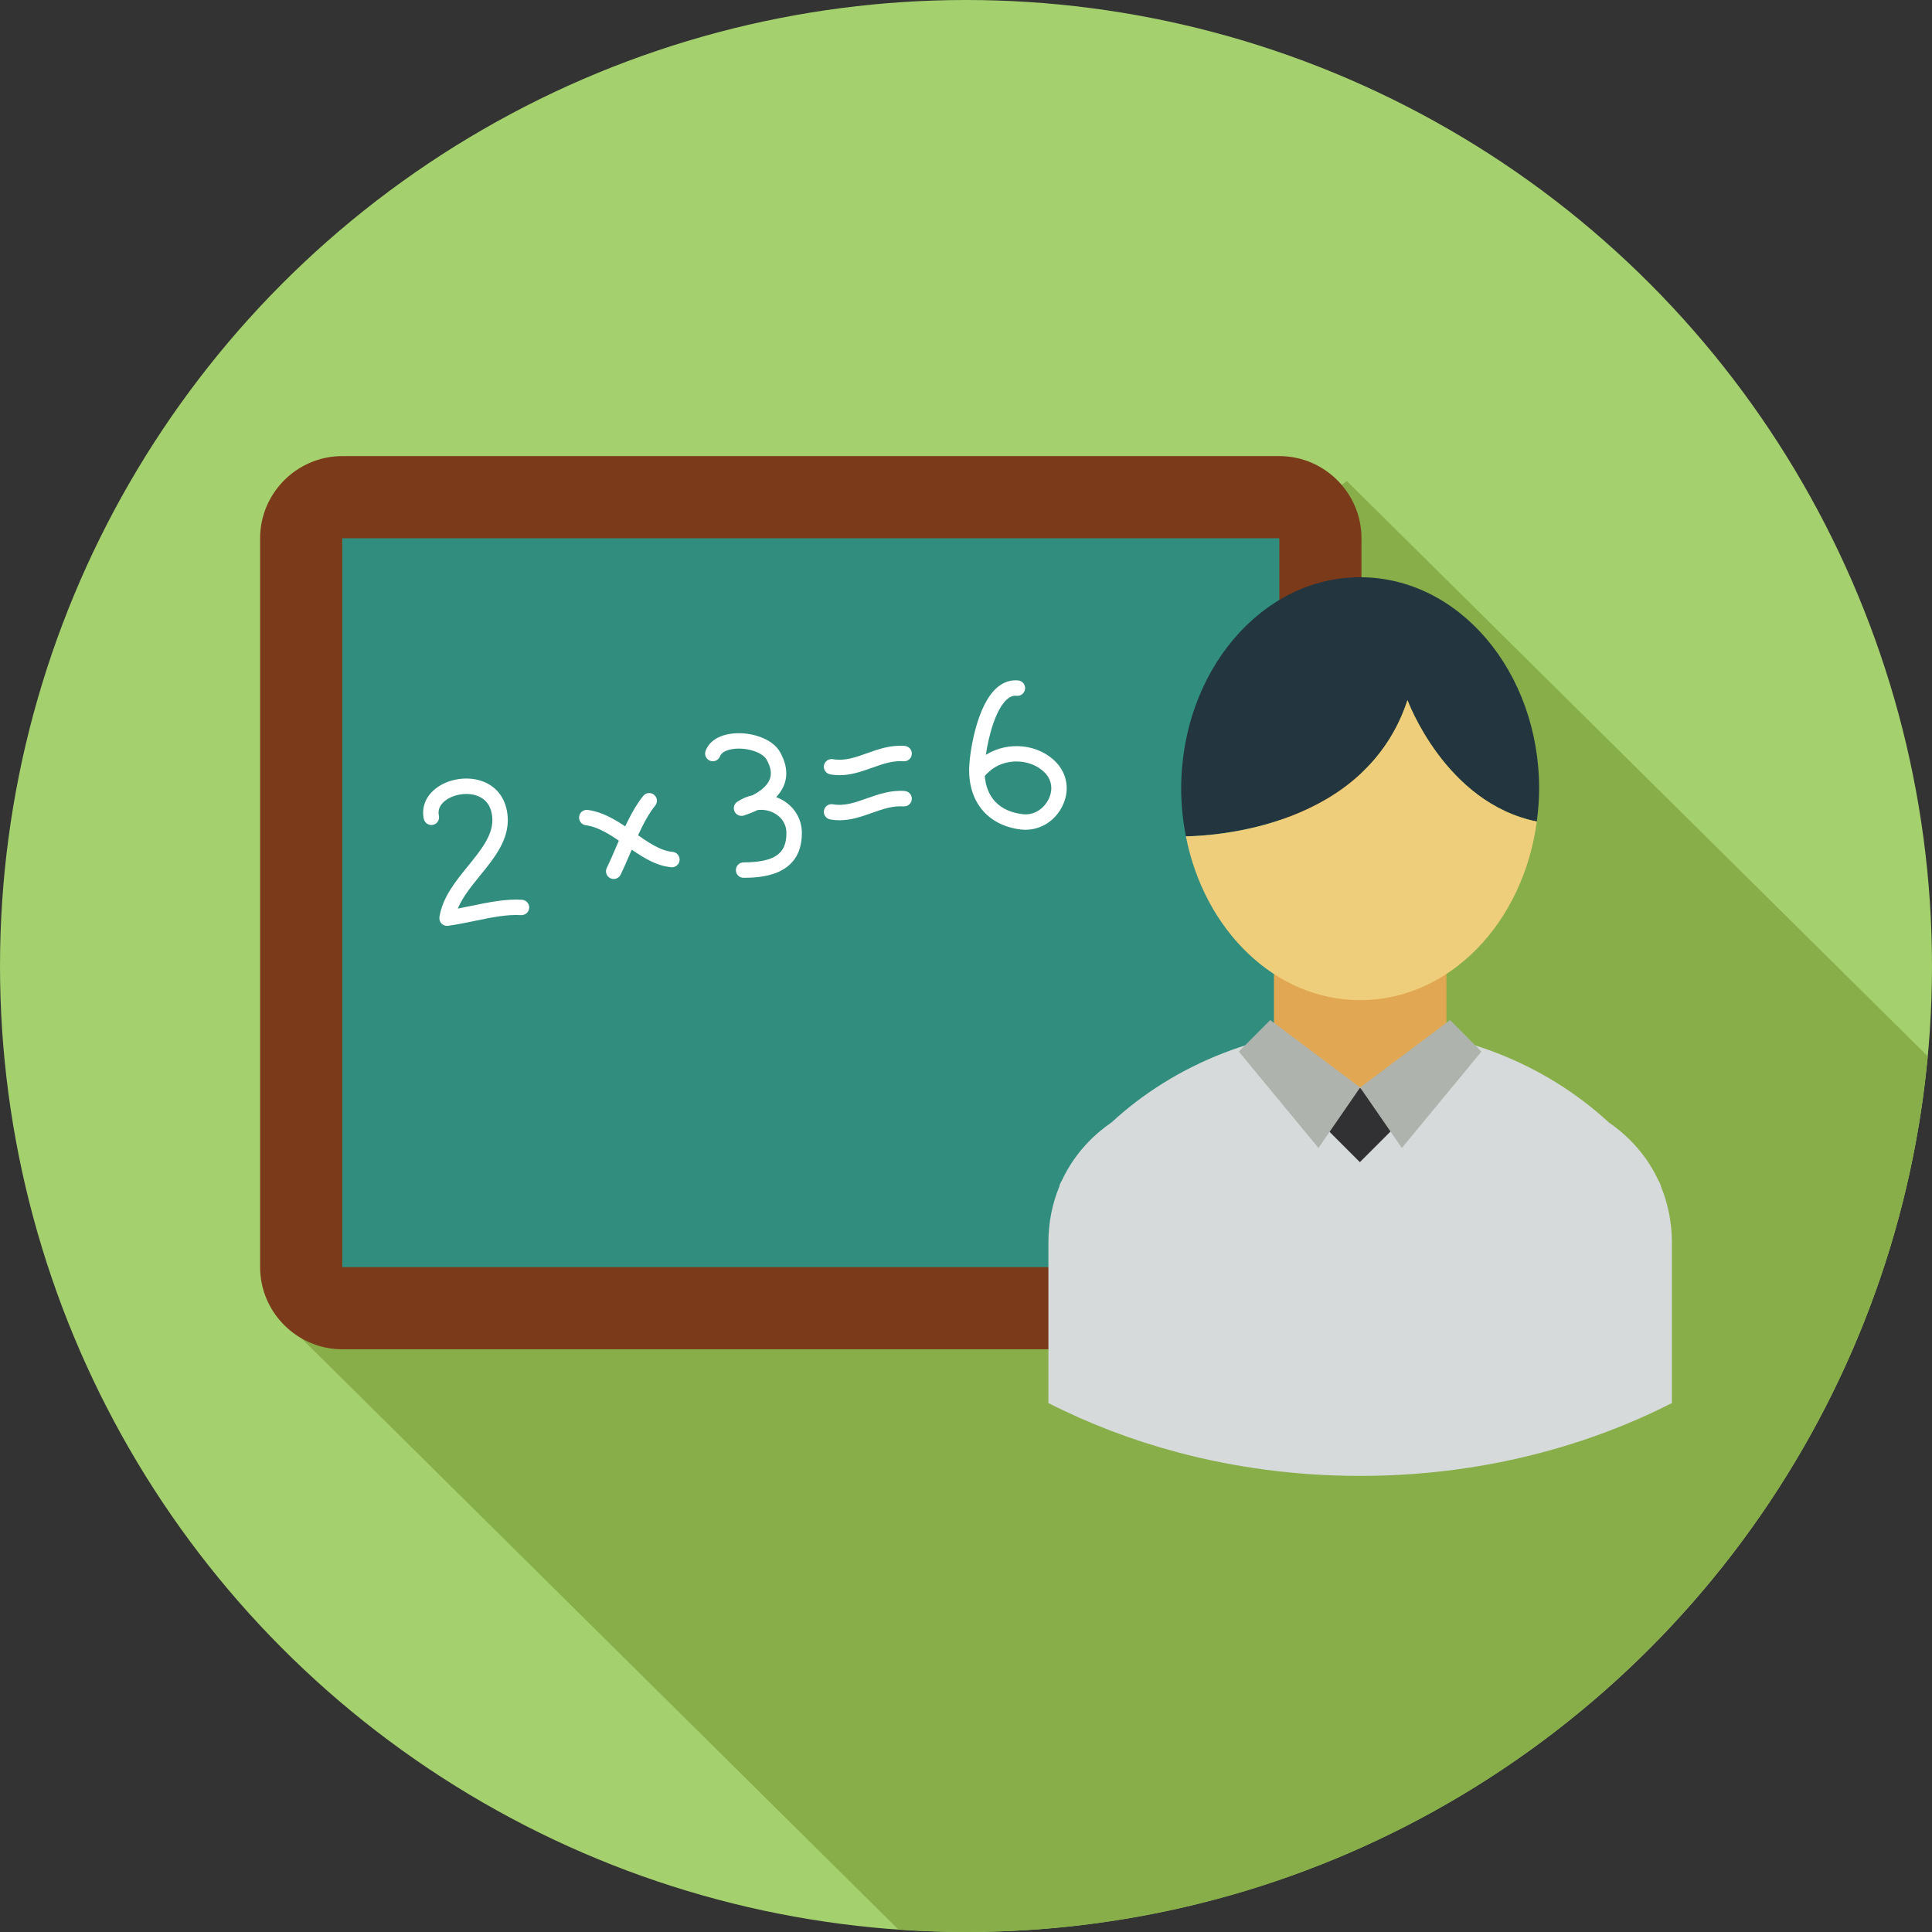 <?xml version="1.0" encoding="utf-8"?>
<!-- Generator: Adobe Illustrator 16.0.0, SVG Export Plug-In . SVG Version: 6.00 Build 0)  -->
<!DOCTYPE svg PUBLIC "-//W3C//DTD SVG 1.1//EN" "http://www.w3.org/Graphics/SVG/1.1/DTD/svg11.dtd">
<svg version="1.1" id="Layer_1" xmlns="http://www.w3.org/2000/svg" xmlns:xlink="http://www.w3.org/1999/xlink" x="0px" y="0px"
	 width="128px" height="128px" viewBox="0 0 128 128" enable-background="new 0 0 128 128" xml:space="preserve">
<rect x="0" y="0" width="128" height="128" fill="#333333" stroke="none"/>
<g>
	<circle fill="#A5D06E" cx="64" cy="64" r="64"/>
	<path fill="#88AE4A" d="M89.229,31.867L22.676,85.046l-3.375,2.957l40.212,39.823C60.998,127.929,62.49,128,64,128
		c33.331,0,60.698-25.479,63.713-58.022L89.229,31.867z"/>
	<path fill="#7B3A1A" d="M90.201,83.948c0,2.996-2.449,5.445-5.443,5.445H22.676c-2.993,0-5.443-2.449-5.443-5.445V35.661
		c0-2.994,2.45-5.443,5.443-5.443h62.082c2.994,0,5.443,2.449,5.443,5.443V83.948z"/>
	<rect x="22.676" y="35.661" fill="#318E7E" width="62.082" height="48.287"/>
	<path fill="#D7DADA" d="M90.113,97.782c7.57,0,14.639-1.766,20.654-4.826V82.317c0-1.346-0.266-2.594-0.73-3.725
		c0.023-0.016-0.084-0.268-0.16-0.379c-0.727-1.564-1.867-2.871-3.285-3.844c-4.191-3.873-10.023-6.277-16.479-6.277
		c-6.451,0-12.283,2.404-16.475,6.275c-1.418,0.973-2.561,2.281-3.287,3.846c-0.076,0.111-0.184,0.363-0.162,0.379
		c-0.465,1.131-0.729,2.379-0.729,3.725v10.639c2.664,1.357,5.541,2.459,8.572,3.266C81.844,97.235,85.902,97.782,90.113,97.782z"/>
	<rect x="84.402" y="61.306" fill="#E2A752" width="11.426" height="10.744"/>
	
		<rect x="88.365" y="72.774" transform="matrix(0.707 -0.707 0.707 0.707 -26.301 85.547)" fill="#313133" width="3.497" height="3.495"/>
	<polygon fill="#AEB4AD" points="84.156,67.581 90.113,72.05 87.352,76.056 82.076,69.671 	"/>
	<polygon fill="#AEB4AD" points="96.072,67.581 90.113,72.05 92.877,76.056 98.15,69.671 	"/>
	<path fill="#233640" d="M93.25,46.384c0,0,2.486,6.814,8.566,8.045c0.094-0.711,0.156-1.434,0.156-2.176
		c0-7.738-5.309-14.01-11.859-14.01c-6.549,0-11.857,6.271-11.857,14.01c0,1.088,0.113,2.141,0.313,3.156
		C80.465,55.38,90.484,54.813,93.25,46.384z"/>
	<path fill="#EECE7B" d="M93.25,46.384c-2.766,8.43-12.785,8.996-14.682,9.025c1.213,6.215,5.916,10.854,11.545,10.854
		c5.924,0,10.814-5.129,11.703-11.834C95.736,53.198,93.25,46.384,93.25,46.384z"/>
	<g>
		<path fill="#FFFFFF" d="M29.618,61.341c-0.137,0-0.27-0.055-0.366-0.154c-0.111-0.115-0.163-0.279-0.138-0.438
			c0.208-1.301,1.066-2.355,1.899-3.379c0.865-1.066,1.683-2.072,1.604-3.182c-0.049-0.709-0.359-1.189-0.919-1.432
			c-0.681-0.293-1.662-0.154-2.235,0.318c-0.334,0.273-0.465,0.6-0.385,0.969c0.06,0.273-0.116,0.547-0.392,0.605
			c-0.27,0.057-0.547-0.115-0.607-0.391c-0.159-0.738,0.108-1.457,0.735-1.973c0.869-0.715,2.252-0.912,3.286-0.469
			c0.914,0.395,1.458,1.209,1.535,2.299c0.107,1.512-0.878,2.725-1.831,3.896c-0.571,0.703-1.156,1.424-1.475,2.186
			c0.285-0.053,0.581-0.115,0.885-0.178c1.134-0.234,2.308-0.477,3.371-0.406c0.281,0.02,0.494,0.262,0.477,0.543
			c-0.021,0.281-0.268,0.492-0.545,0.475c-0.93-0.063-2.029,0.168-3.095,0.389c-0.61,0.127-1.186,0.244-1.738,0.316
			C29.662,61.339,29.64,61.341,29.618,61.341z"/>
	</g>
	<g>
		<path fill="#FFFFFF" d="M44.517,57.46c-0.016,0-0.029-0.002-0.043-0.004c-1.098-0.094-2.07-0.777-3.012-1.438
			c-0.855-0.602-1.74-1.221-2.656-1.346c-0.279-0.035-0.475-0.295-0.436-0.574c0.035-0.279,0.291-0.473,0.574-0.438
			c1.162,0.16,2.148,0.852,3.104,1.521c0.869,0.611,1.689,1.188,2.512,1.258c0.281,0.023,0.488,0.271,0.465,0.551
			C45.003,57.259,44.779,57.46,44.517,57.46z"/>
	</g>
	<g>
		<path fill="#FFFFFF" d="M40.658,58.235c-0.076,0-0.152-0.016-0.227-0.053c-0.252-0.125-0.355-0.432-0.23-0.684
			c0.211-0.43,0.42-0.916,0.635-1.418c0.514-1.201,1.045-2.445,1.781-3.35c0.178-0.219,0.5-0.252,0.719-0.072
			c0.219,0.178,0.252,0.498,0.072,0.717c-0.646,0.793-1.148,1.969-1.635,3.105c-0.223,0.52-0.438,1.021-0.656,1.469
			C41.027,58.132,40.845,58.235,40.658,58.235z"/>
	</g>
	<g>
		<path fill="#FFFFFF" d="M49.263,58.157c-0.279,0-0.508-0.225-0.51-0.506s0.225-0.512,0.506-0.514
			c2.057-0.016,2.855-0.566,2.844-1.963c-0.002-0.561-0.305-1.039-0.826-1.311c-0.342-0.18-0.725-0.242-1.094-0.193
			c-0.27,0.133-0.566,0.25-0.893,0.359c-0.242,0.08-0.506-0.029-0.619-0.256s-0.043-0.506,0.168-0.648
			c0.313-0.213,0.658-0.357,1.014-0.434c0.602-0.311,0.998-0.676,1.145-1.063c0.143-0.375,0.076-0.801-0.211-1.305
			c-0.26-0.461-1.217-0.789-2.08-0.715c-0.531,0.045-0.906,0.227-1,0.492c-0.1,0.266-0.389,0.4-0.656,0.305
			c-0.264-0.098-0.402-0.389-0.305-0.654c0.24-0.658,0.924-1.082,1.875-1.16c1.096-0.1,2.533,0.311,3.055,1.229
			c0.439,0.773,0.531,1.506,0.277,2.174c-0.113,0.293-0.291,0.566-0.529,0.818c0.111,0.041,0.219,0.09,0.326,0.145
			c0.855,0.447,1.369,1.273,1.375,2.211c0.021,2.961-2.896,2.982-3.855,2.988C49.267,58.157,49.267,58.157,49.263,58.157z"/>
	</g>
	<g>
		<path fill="#FFFFFF" d="M55.623,51.358c-0.199,0-0.408-0.016-0.619-0.055c-0.277-0.051-0.463-0.314-0.414-0.592
			s0.32-0.459,0.592-0.414c0.768,0.139,1.488-0.119,2.25-0.389c0.773-0.275,1.572-0.563,2.506-0.49
			c0.281,0.021,0.492,0.266,0.471,0.547c-0.02,0.281-0.262,0.49-0.547,0.471c-0.721-0.057-1.383,0.184-2.088,0.432
			C57.095,51.11,56.398,51.358,55.623,51.358z"/>
	</g>
	<g>
		<path fill="#FFFFFF" d="M55.623,54.345c-0.199,0-0.408-0.016-0.619-0.055c-0.277-0.049-0.463-0.314-0.414-0.592
			s0.32-0.461,0.592-0.412c0.768,0.135,1.486-0.121,2.25-0.393c0.773-0.271,1.576-0.557,2.506-0.488
			c0.281,0.021,0.492,0.266,0.471,0.547c-0.02,0.281-0.262,0.494-0.547,0.473c-0.717-0.049-1.383,0.18-2.088,0.43
			C57.093,54.097,56.398,54.345,55.623,54.345z"/>
	</g>
	<g>
		<path fill="#FFFFFF" d="M67.941,54.974c-0.111,0-0.223-0.008-0.336-0.021c-2.211-0.279-3.51-1.895-3.389-4.215
			c0.051-0.979,0.5-4.029,1.844-5.186c0.414-0.357,0.895-0.521,1.396-0.471c0.279,0.025,0.484,0.275,0.459,0.557
			c-0.029,0.279-0.285,0.496-0.559,0.459c-0.225-0.02-0.424,0.049-0.631,0.229c-0.754,0.648-1.225,2.42-1.41,3.684
			c1.469-0.924,3.508-0.73,4.678,0.518c0.744,0.793,0.889,1.908,0.373,2.916C69.881,54.397,68.953,54.974,67.941,54.974z
			 M65.244,51.417c0.123,1.445,0.988,2.334,2.488,2.523c0.855,0.109,1.467-0.451,1.727-0.963c0.316-0.621,0.238-1.277-0.209-1.754
			c-0.926-0.984-2.693-1.039-3.713-0.107C65.383,51.259,65.316,51.317,65.244,51.417z"/>
	</g>
</g>
</svg>
